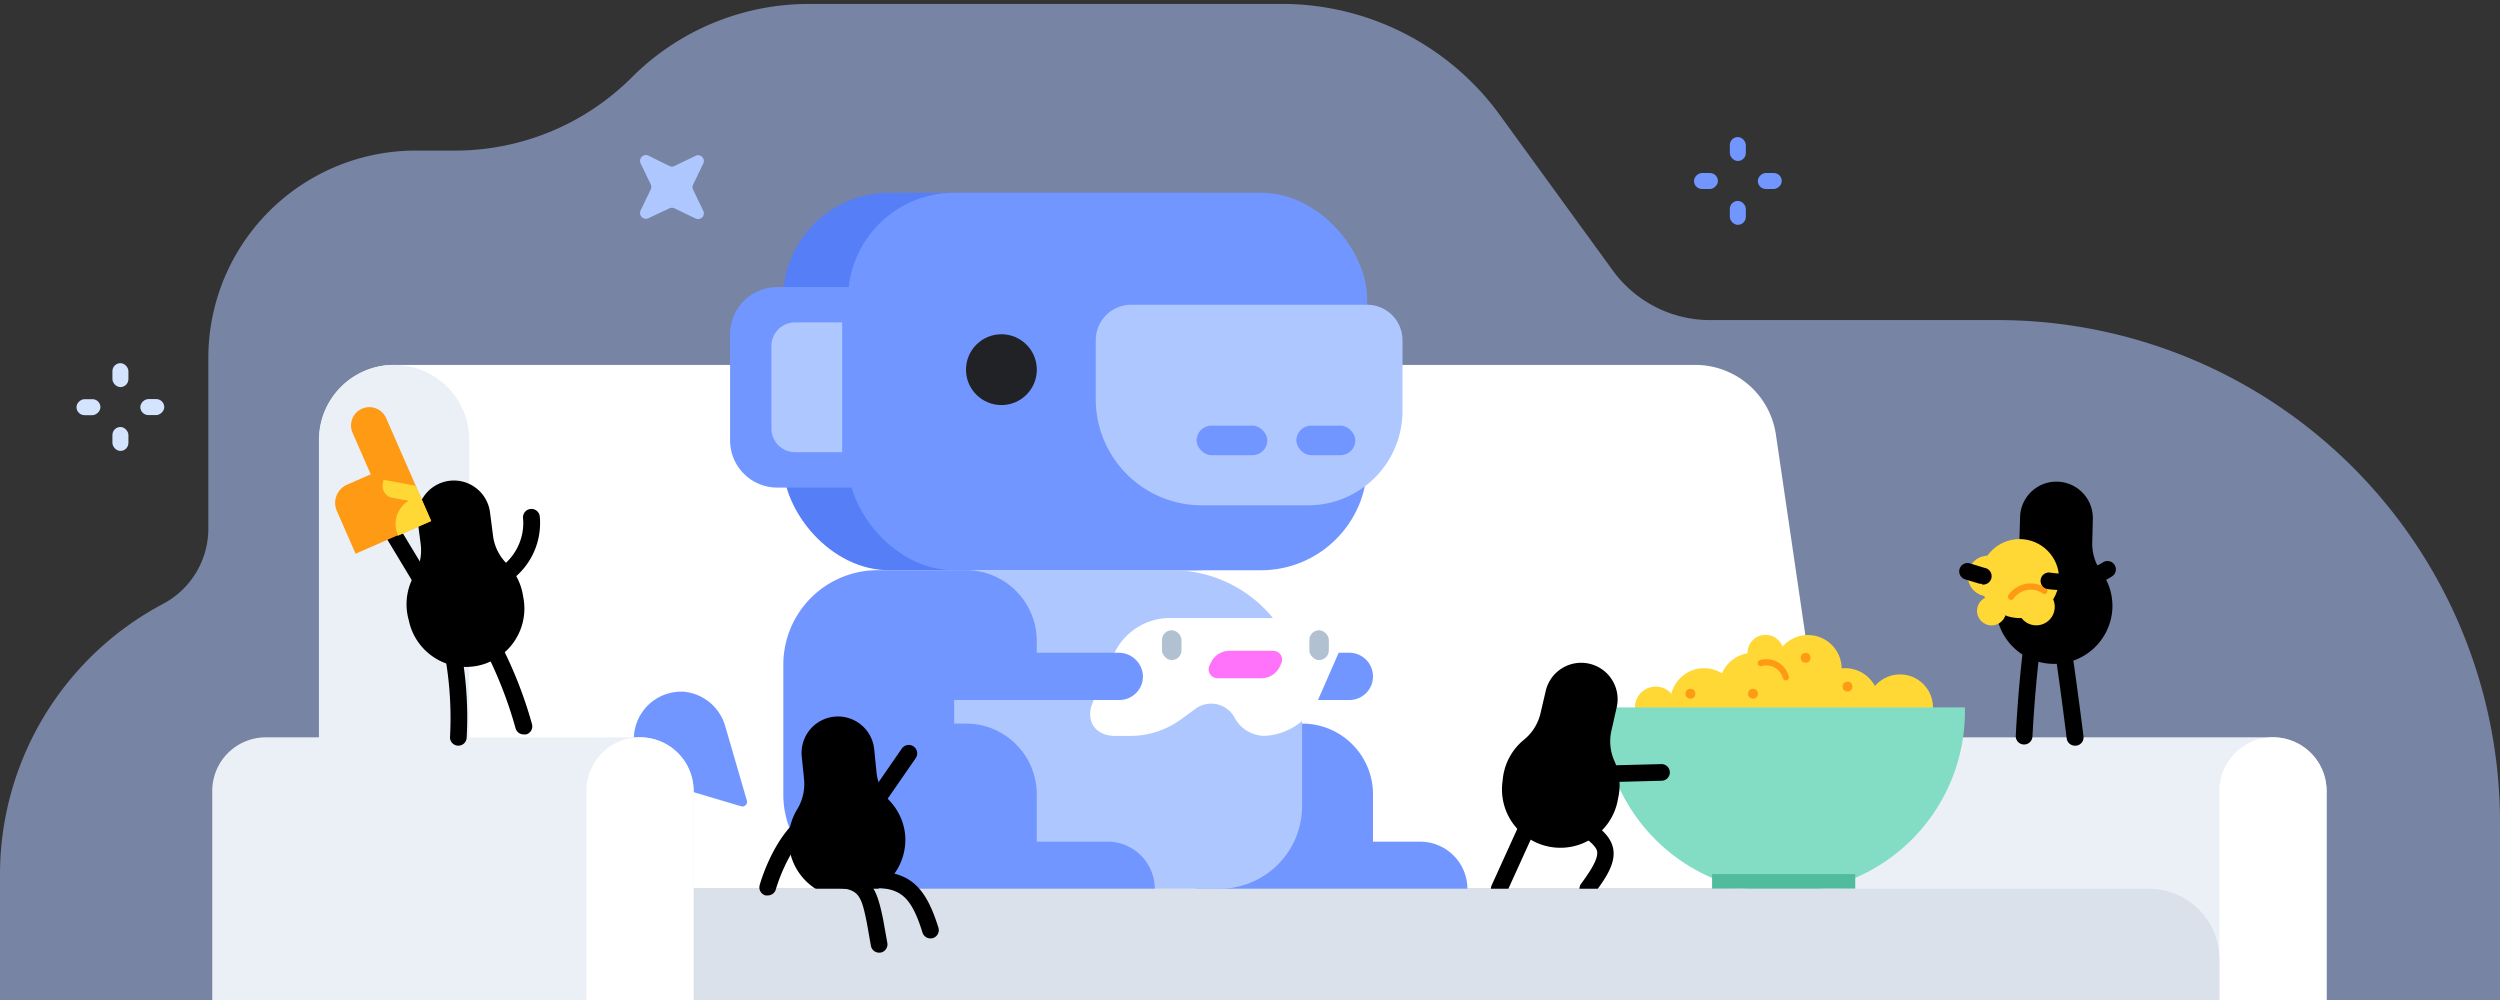 <svg viewBox="0 0 300 120" xmlns="http://www.w3.org/2000/svg"><rect x="0" y="0" width="300" height="120" fill="#333333" stroke="none"/><path d="m239.69 38.41h-34.48a14.44 14.44 0 0 1 -11.71-6l-13.5-18.58a32.32 32.32 0 0 0 -26.14-13.36h-56.79a30.08 30.08 0 0 0 -21.24 8.8 30 30 0 0 1 -21.24 8.8h-4.7a24.89 24.89 0 0 0 -24.89 24.93v20.43a10.23 10.23 0 0 1 -5.46 9.05 36.75 36.75 0 0 0 -19.54 32.52v15h300v-21.29a60.3 60.3 0 0 0 -17.66-42.64 60.31 60.31 0 0 0 -42.65-17.66z" fill="#aec7ff" opacity=".55"/><path d="m214.56 88.48h58.19a6.43 6.43 0 0 1 6.43 6.43v25.09h-71.05v-25.09a6.43 6.43 0 0 1 6.43-6.43z" fill="#ebf0f7"/><path d="m38.27 106.65h182.84l-8-54.49a9.78 9.78 0 0 0 -9.68-8.37h-156.12a9 9 0 0 0 -9 9.05z" fill="#fff"/><g fill="#ffd836"><circle cx="228" cy="84.89" r="3.96"/><circle cx="198.69" cy="84.89" r="2.5"/><circle cx="204.49" cy="84.23" r="4.05"/><circle cx="221.42" cy="84.23" r="4.05"/><circle cx="216.95" cy="80.25" r="4.05"/><circle cx="214.91" cy="84.89" r="4.05"/><circle cx="210.36" cy="82.39" r="4.05"/></g><path d="m192.28 84.89a21.76 21.76 0 1 0 43.51 0z" fill="#83ddc5"/><path d="m193.38 87.63.62-2.73a4.37 4.37 0 0 0 -3.26-5.25 4.37 4.37 0 0 0 -5.25 3.25l-.63 2.7a5.8 5.8 0 0 1 -2 3.18 7 7 0 0 0 -2.54 4.87 7 7 0 0 0 13.85 2.15 7 7 0 0 0 -.44-4.48 5.78 5.78 0 0 1 -.35-3.69z"/><path d="m190.13 93.93a1 1 0 0 1 0-2l9.25-.24a1 1 0 0 1 1 1 1 1 0 0 1 -1 1zm-10.22 13.72a1 1 0 0 1 -.41-.09 1 1 0 0 1 -.5-1.33l4.68-10.3a1 1 0 1 1 1.82.83l-4.68 10.3a1 1 0 0 1 -.91.59zm10.62 0a1 1 0 0 1 -.6-.21 1 1 0 0 1 -.19-1.4c1.48-2 2-3.1 1.92-3.83s-1.43-1.78-3.55-3.08a1 1 0 1 1 1-1.7c2.33 1.42 4.14 2.65 4.47 4.41.3 1.6-.65 3.26-2.29 5.41a1 1 0 0 1 -.76.4z"/><path d="m205.45 104.89h17.18v1.76h-17.18z" fill="#51bc9d"/><circle cx="211.87" cy="78.35" fill="#ffd836" r="2.17"/><circle cx="210.36" cy="83.25" fill="#ff9a15" r=".59"/><circle cx="216.67" cy="78.94" fill="#ff9a15" r=".59"/><circle cx="221.7" cy="82.39" fill="#ff9a15" r=".59"/><circle cx="202.85" cy="83.25" fill="#ff9a15" r=".59"/><path d="m214.3 81.27a2.42 2.42 0 0 0 -3-1.7" fill="none" stroke="#ff9a15" stroke-linecap="round" stroke-miterlimit="10" stroke-width=".75"/><path d="m47.31 43.79a9 9 0 0 1 9 9v53.81h-18.04v-53.76a9 9 0 0 1 9.04-9.05z" fill="#ebf0f7"/><path d="m272.76 88.48a6.43 6.43 0 0 1 6.43 6.43v25.09h-12.86v-25.09a6.43 6.43 0 0 1 6.43-6.43z" fill="#fff"/><path d="m147.77 84h14.16a2.83 2.83 0 0 0 2.83-2.83 2.84 2.84 0 0 0 -2.83-2.84h-14.16zm16.99 11.32v5.68h5.66a5.67 5.67 0 0 1 5.67 5.67h-32.56v-19.84h12.74a8.49 8.49 0 0 1 8.49 8.49z" fill="#7196ff"/><rect fill="#567ef7" height="45.3" rx="12.74" transform="matrix(-1 0 0 -1 250.24 91.55)" width="62.29" x="93.98" y="23.12"/><rect fill="#7196ff" height="45.3" rx="12.74" transform="matrix(-1 0 0 -1 265.82 91.55)" width="62.29" x="101.76" y="23.12"/><path d="m156.97 60.64h-12.74a12.74 12.74 0 0 1 -12.74-12.74v-7.08a4.25 4.25 0 0 1 4.25-4.25h28.31a4.25 4.25 0 0 1 4.25 4.25v8.49a11.33 11.33 0 0 1 -11.33 11.33z" fill="#aec7ff"/><circle cx="120.17" cy="44.36" fill="#202225" r="4.25"/><rect fill="#7196ff" height="3.54" rx="1.77" transform="matrix(-1 0 0 -1 318.2 105.7)" width="7.08" x="155.56" y="51.08"/><rect fill="#7196ff" height="3.54" rx="1.77" transform="matrix(-1 0 0 -1 295.66 105.7)" width="8.49" x="143.58" y="51.08"/><path d="m146.36 106.65h-34.68v-38.22h29a15.57 15.57 0 0 1 15.57 15.57v12.74a9.91 9.91 0 0 1 -9.89 9.91z" fill="#aec7ff"/><path d="m87 87.05 2.62 9a.57.57 0 0 1 -.14.56.56.56 0 0 1 -.56.14l-8.92-2.65a5.69 5.69 0 0 1 1.56-11.1h.44a5.72 5.72 0 0 1 5 4.05zm17.59-28.54h-11.32a5.66 5.66 0 0 1 -5.66-5.66v-12.74a5.66 5.66 0 0 1 5.66-5.66h11.32z" fill="#7196ff"/><path d="m101.06 54.26h-5.66a2.83 2.83 0 0 1 -2.83-2.83v-9.91a2.83 2.83 0 0 1 2.83-2.83h5.66z" fill="#aec7ff"/><path d="m160.67 78.26-2.6 5.94a7.48 7.48 0 0 1 -6.29 4.1 4.1 4.1 0 0 1 -3.62-2.17 3.19 3.19 0 0 0 -4.71-1.07l-1.71 1.25a10.37 10.37 0 0 1 -6.1 2h-1.79c-2.46 0-3.67-1.84-2.69-4.1l2.61-5.94a7.43 7.43 0 0 1 6.23-4.1h18c2.45 0 3.65 1.83 2.67 4.09z" fill="#fff"/><path d="m105.3 68.42h10.62a8.5 8.5 0 0 1 8.49 8.5v1.41h9.79a2.92 2.92 0 0 1 2.94 2.56 2.83 2.83 0 0 1 -2.82 3.11h-19.82v2.83h1.42a8.49 8.49 0 0 1 8.49 8.49v5.68h8.5a5.66 5.66 0 0 1 5.66 5.67h-33.27a11.32 11.32 0 0 1 -11.3-11.35v-15.57a11.33 11.33 0 0 1 11.3-11.33z" fill="#7196ff"/><rect fill="#b2c1d1" height="3.58" rx="1.17" width="2.34" x="139.44" y="75.63"/><rect fill="#b2c1d1" height="3.58" rx="1.17" width="2.34" x="157.12" y="75.63"/><path d="m152.79 78.1h-5.26a2.46 2.46 0 0 0 -2.21 1.39l-.18.37a1.07 1.07 0 0 0 1 1.53h5.26a2.46 2.46 0 0 0 2.17-1.39l.18-.38a1.06 1.06 0 0 0 -.96-1.52z" fill="#ff73fa"/><path d="m50.78 70.94a1 1 0 0 1 -.86-.48l-4-6.64a1 1 0 1 1 1.71-1l4 6.63a1 1 0 0 1 -.34 1.38 1.1 1.1 0 0 1 -.51.11zm9.85-1.05a1 1 0 0 1 -.82-.42 1 1 0 0 1 .24-1.39 6.53 6.53 0 0 0 2.72-5.86 1 1 0 1 1 2-.28 8.52 8.52 0 0 1 -3.54 7.77 1 1 0 0 1 -.6.18z"/><path d="m59.16 64.26-.36-2.79a4.37 4.37 0 0 0 -4.9-3.77 4.38 4.38 0 0 0 -3.77 4.9l.36 2.75a5.86 5.86 0 0 1 -.76 3.65 7 7 0 0 0 -.67 5.45 7 7 0 0 0 13.72-2.85 7 7 0 0 0 -2-4 5.71 5.71 0 0 1 -1.62-3.34zm189.84 25.22a1 1 0 0 1 -1-.87c0-.07-.87-7-1.43-10.55a1 1 0 0 1 2-.31c.57 3.6 1.44 10.54 1.45 10.61a1 1 0 0 1 -.87 1.12zm-6.11-.14a1 1 0 0 1 -1-1s.21-4.67.81-9.89a1 1 0 1 1 2 .23c-.6 5.14-.8 9.7-.81 9.75a1 1 0 0 1 -1 .91z"/><path d="m251.07 65.1.07-2.81a4.37 4.37 0 0 0 -4.24-4.49 4.36 4.36 0 0 0 -4.49 4.25l-.08 2.77a5.74 5.74 0 0 1 -1.33 3.51 7 7 0 1 0 12.49 4.61 6.92 6.92 0 0 0 -1.33-4.31 5.75 5.75 0 0 1 -1.09-3.53zm-145.89 27.56-.28-2.79a4.37 4.37 0 0 0 -4.78-3.87 4.37 4.37 0 0 0 -3.91 4.78l.28 2.76a5.86 5.86 0 0 1 -.87 3.65 7 7 0 1 0 13 3 6.93 6.93 0 0 0 -1.87-4.1 5.81 5.81 0 0 1 -1.57-3.43z"/><path d="m104.54 97.9a1 1 0 0 1 -.57-.18 1 1 0 0 1 -.25-1.39l4.51-6.52a1 1 0 0 1 1.64 1.19l-4.51 6.52a1 1 0 0 1 -.82.38zm-41.67-9.77a1 1 0 0 1 -1-.73 49.94 49.94 0 0 0 -3.67-9.4 1 1 0 0 1 1.73-1 50.75 50.75 0 0 1 3.91 9.9 1 1 0 0 1 -.7 1.23 1.24 1.24 0 0 1 -.27 0z"/><path d="m50.33 106.65h207.53a8.47 8.47 0 0 1 8.47 8.47v4.88h-216v-13.35z" fill="#dae1ea"/><path d="m105.51 114.32a1 1 0 0 1 -1-.82l-.5-2.82c-.71-3.49-1-4.15-4.45-4.15a1 1 0 0 1 0-2c4.77 0 5.58 1.67 6.41 5.78l.51 2.84a1 1 0 0 1 -.81 1.16z"/><path d="m111.7 112.61a1 1 0 0 1 -1-.7c-1.43-4.6-2.8-5.38-6.21-5.38a1 1 0 1 1 0-2c4.55 0 6.52 1.65 8.12 6.79a1 1 0 0 1 -.66 1.25 1 1 0 0 1 -.25.04zm-19.58-5.16a.82.82 0 0 1 -.26 0 1 1 0 0 1 -.7-1.23c.06-.23 1.58-5.61 4.91-8.16a1 1 0 1 1 1.21 1.59c-2.79 2.15-4.18 7.06-4.19 7.11a1 1 0 0 1 -.97.69z"/><path d="m31.9 88.48h44.9a6.43 6.43 0 0 1 6.43 6.43v25.09h-57.76v-25.09a6.43 6.43 0 0 1 6.43-6.43z" fill="#ebf0f7"/><path d="m76.8 88.48a6.43 6.43 0 0 1 6.43 6.43v25.09h-12.86v-25.09a6.43 6.43 0 0 1 6.43-6.43z" fill="#fff"/><path d="m55 89.48a1 1 0 0 1 -1-1 42.06 42.06 0 0 0 -.84-11 1 1 0 0 1 2-.33 44.29 44.29 0 0 1 .84 11.38 1 1 0 0 1 -1 .95z"/><circle cx="242.35" cy="69.43" fill="#ffd836" r="4.74"/><circle cx="244.35" cy="72.82" fill="#ffd836" r="2.22"/><circle cx="238.99" cy="73.3" fill="#ffd836" r="1.75"/><circle cx="238.57" cy="69.12" fill="#ffd836" r="2.44"/><path d="m245.33 70.9a2.88 2.88 0 0 0 -4 .71" fill="none" stroke="#ff9a15" stroke-linecap="round" stroke-miterlimit="10" stroke-width=".75"/><path d="m237.84 70.05a.93.93 0 0 1 -.29 0l-1.71-.52a1 1 0 1 1 .59-1.91l1.7.52a1 1 0 0 1 -.29 2zm9.62.76a13.18 13.18 0 0 1 -1.73-.12 1 1 0 0 1 -.85-1.13 1 1 0 0 1 1.13-.85 9.41 9.41 0 0 0 6.32-1.21 1 1 0 1 1 1.14 1.65 10.75 10.75 0 0 1 -6.01 1.66z"/><path d="m43.441 49.042a2.2 2.2 0 0 1 2.898 1.133l5.405 12.349-4.031 1.764-5.405-12.349a2.2 2.2 0 0 1 1.133-2.898z" fill="#ff9a15"/><path d="m41.643 58.162 4.855-2.125 3.208 7.329-7.036 3.08-2.25-5.139a2.39 2.39 0 0 1 1.222-3.144z" fill="#ff9a15"/><path d="m45.934 58.062.088-.482 3.866.706-.347 1.899-2.449-.447a1.44 1.44 0 0 1 -1.158-1.675z" fill="#ffd836"/><path d="m49.89 58.29 1.85 4.23-4 1.76v-.1a3.26 3.26 0 0 1 1.68-4.29z" fill="#ffd836"/><rect fill="#7196ff" height="2.87" rx=".96" width="1.92" x="207.58" y="16.45"/><rect fill="#7196ff" height="2.87" rx=".96" width="1.92" x="207.58" y="24.11"/><rect fill="#7196ff" height="2.87" rx=".96" transform="matrix(0 1 -1 0 234.09 -190.65)" width="1.92" x="211.41" y="20.28"/><rect fill="#7196ff" height="2.87" rx=".96" transform="matrix(0 1 -1 0 226.43 -182.99)" width="1.92" x="203.75" y="20.28"/><path d="m78.09 22.73-1.22 2.53a.7.7 0 0 0 .93.93l2.53-1.19a.7.7 0 0 1 .6 0l2.54 1.22a.69.69 0 0 0 .92-.93l-1.22-2.53a.7.7 0 0 1 0-.6l1.22-2.53a.69.69 0 0 0 -.92-.93l-2.54 1.22a.7.7 0 0 1 -.6 0l-2.53-1.25a.7.7 0 0 0 -.93.93l1.22 2.53a.7.7 0 0 1 0 .6z" fill="#aec7ff"/><rect fill="#d4e4ff" height="2.87" rx=".96" width="1.92" x="13.49" y="43.58"/><rect fill="#d4e4ff" height="2.87" rx=".96" width="1.92" x="13.49" y="51.24"/><rect fill="#d4e4ff" height="2.87" rx=".96" transform="matrix(0 1 -1 0 67.12 30.57)" width="1.92" x="17.32" y="47.41"/><rect fill="#d4e4ff" height="2.87" rx=".96" transform="matrix(0 1 -1 0 59.46 38.24)" width="1.92" x="9.66" y="47.41"/></svg>